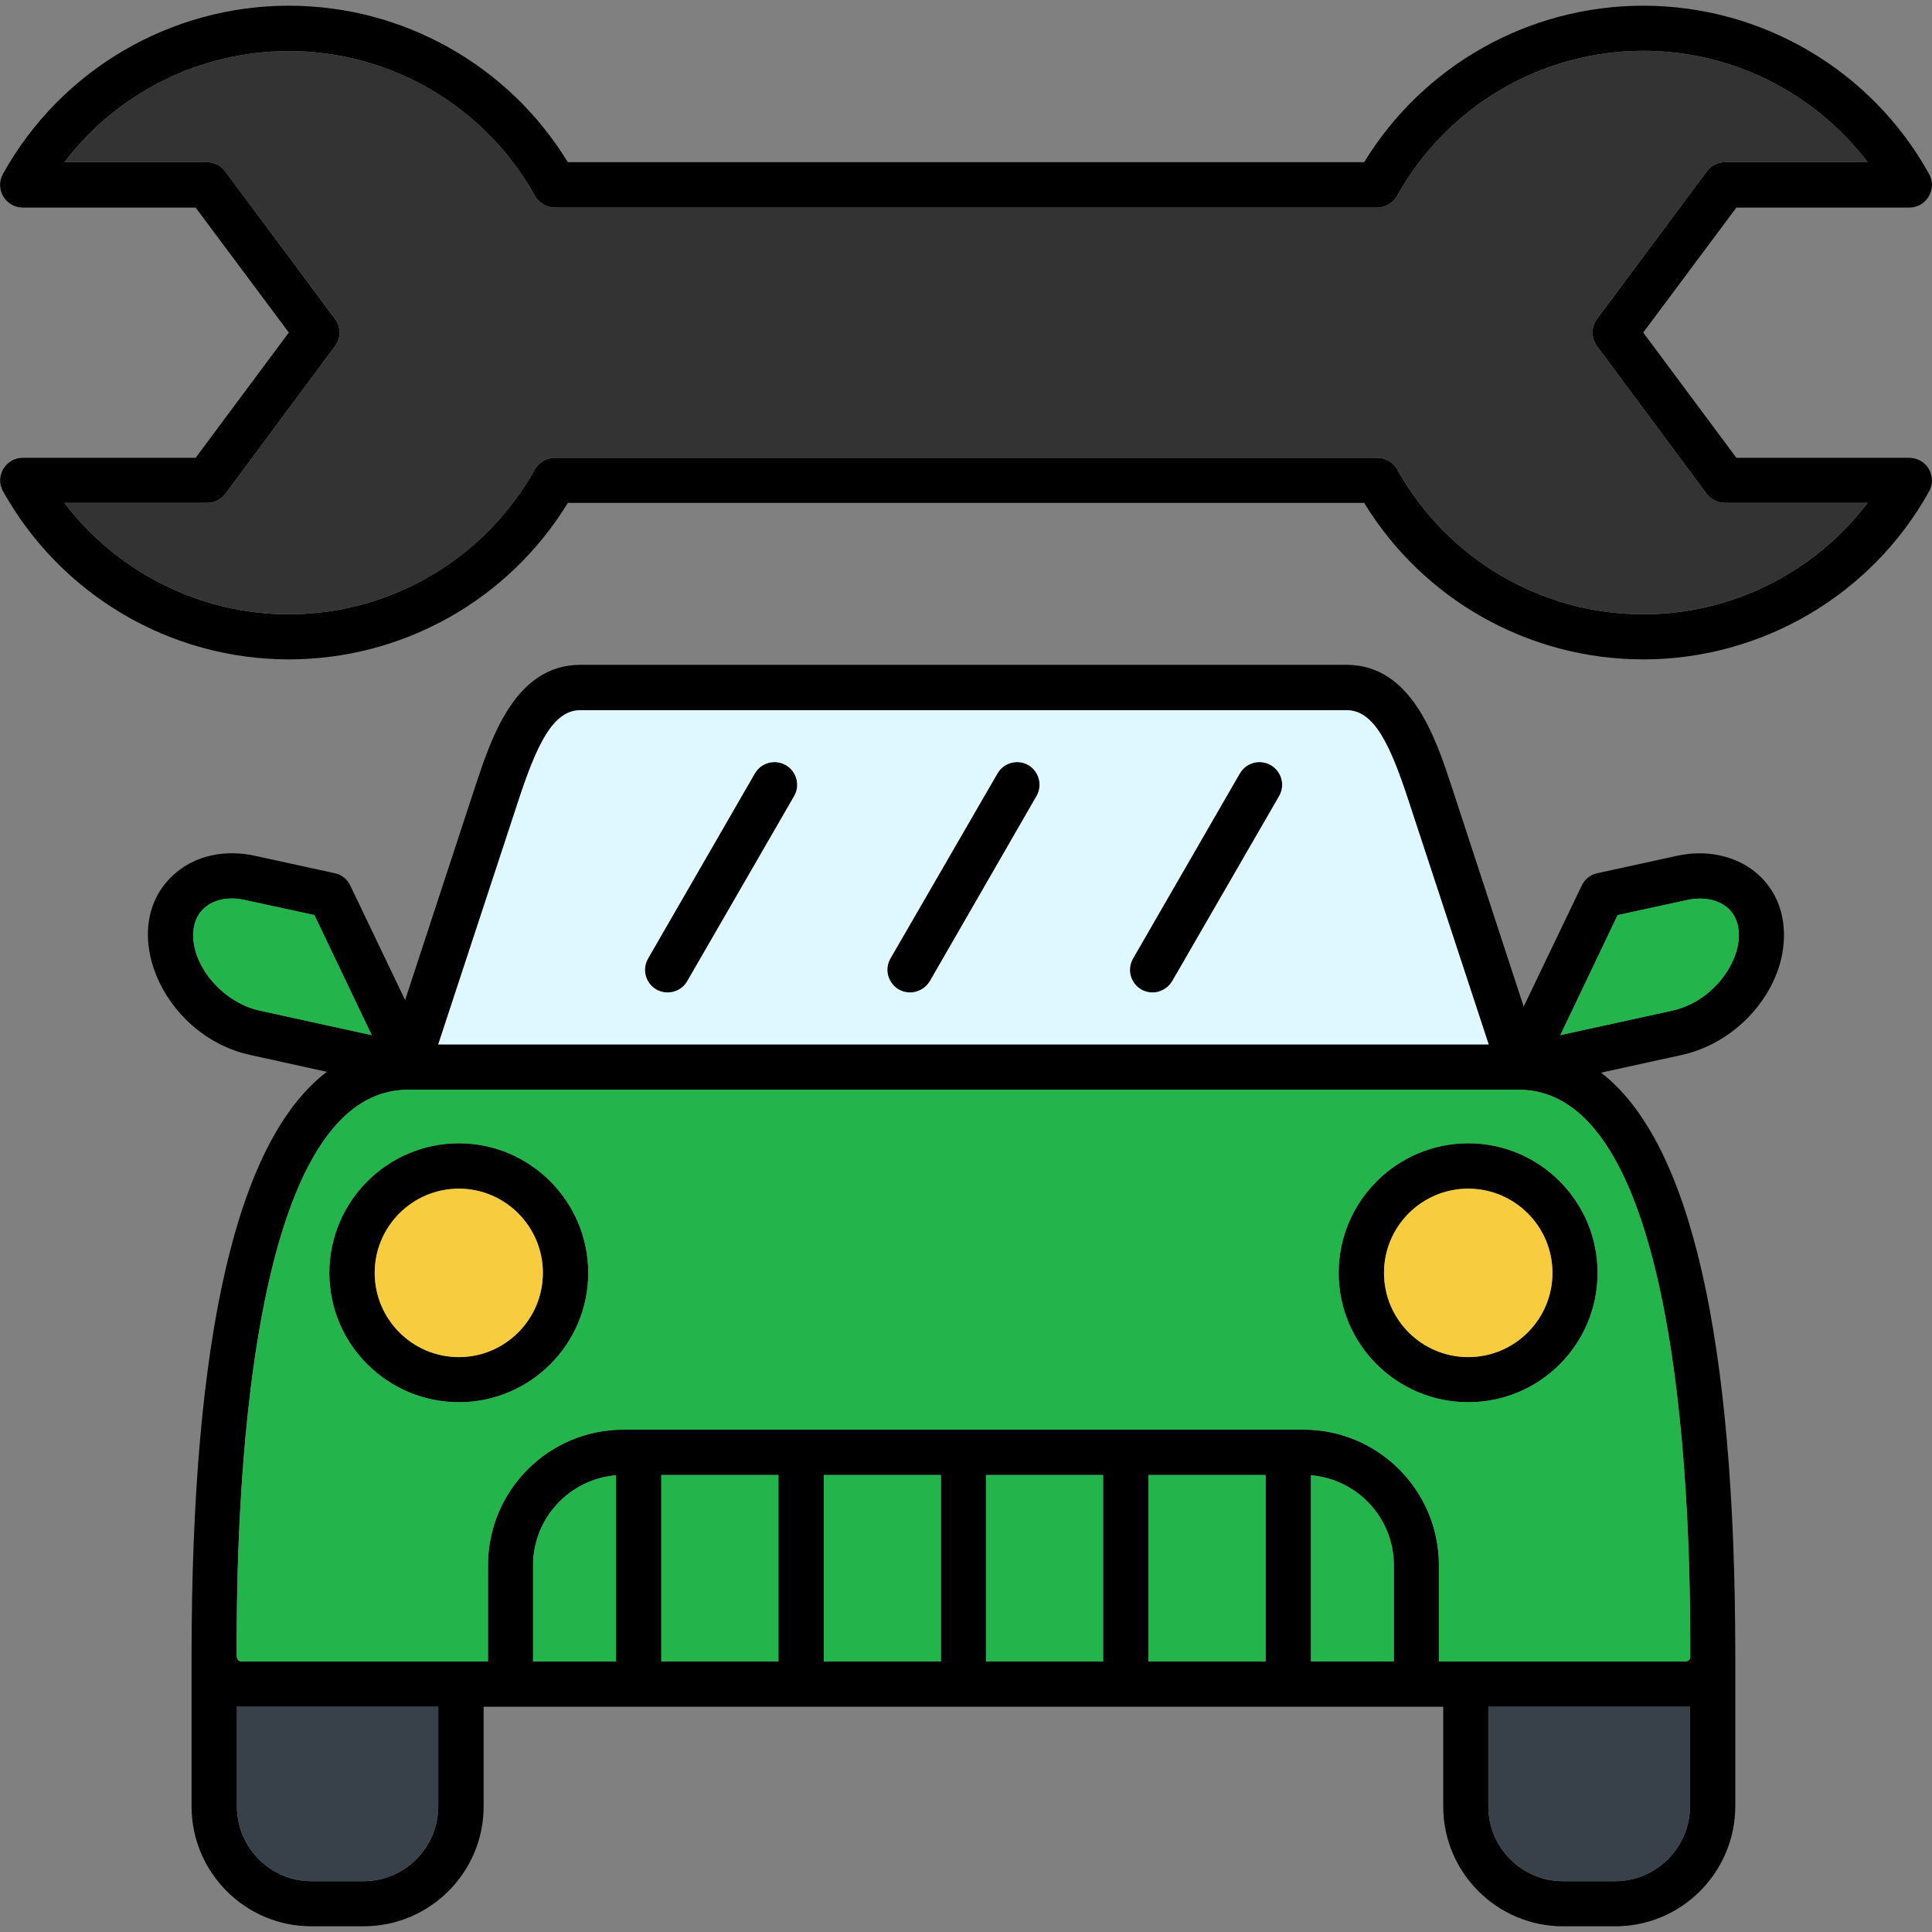 <svg width="80" height="80" viewBox="0 0 80 80" fill="none" xmlns="http://www.w3.org/2000/svg">
<rect x="0" y="0" width="80" height="80" fill="#808080" stroke="none"/>
<g clip-path="url(#clip0_1297_58197)">
<path fill-rule="evenodd" clip-rule="evenodd" d="M68.042 27.304C63.316 27.304 58.94 24.84 56.488 20.824H23.513C21.061 24.84 16.685 27.304 11.96 27.304C7.054 27.304 2.521 24.638 0.124 20.34C-0.224 19.722 0.237 18.957 0.946 18.957H8.101L11.96 13.77L8.101 8.595H0.946C0.226 8.595 -0.224 7.819 0.124 7.2C2.509 2.903 7.054 0.236 11.96 0.236C16.685 0.236 21.061 2.7 23.513 6.716H56.488C58.94 2.7 63.316 0.236 68.042 0.236C72.958 0.236 77.492 2.903 79.877 7.2C80.226 7.819 79.776 8.595 79.055 8.595H71.9L68.042 13.77L71.9 18.957H79.055C79.776 18.957 80.226 19.722 79.877 20.352C77.492 24.638 72.958 27.304 68.042 27.304ZM66.883 79.764H64.723C61.989 79.764 59.761 77.536 59.761 74.802V70.674H20.026V74.802C20.026 77.536 17.798 79.764 15.053 79.764H12.893C10.159 79.764 7.932 77.536 7.932 74.802V68.615C7.932 55.328 9.811 47.217 13.534 44.382C12.106 44.067 10.711 43.763 10.362 43.684C6.661 42.874 4.726 38.262 7.302 36.124C8.146 35.416 9.338 35.168 10.565 35.438L13.861 36.158C14.142 36.214 14.378 36.406 14.502 36.664L16.775 41.412L19.677 32.569C20.341 30.567 21.331 27.529 24.031 27.529H55.756C58.456 27.529 59.447 30.567 60.11 32.569L63.092 41.682L65.499 36.664C65.623 36.406 65.859 36.214 66.14 36.158L69.437 35.438C71.81 34.921 73.948 36.383 73.869 38.847C73.802 41.063 71.945 43.178 69.639 43.684C69.279 43.763 67.794 44.09 66.298 44.416C69.999 47.285 71.855 55.385 71.855 68.615V74.802C71.844 77.536 69.628 79.764 66.883 79.764ZM61.629 70.674V74.802C61.629 76.501 63.013 77.896 64.723 77.896H66.883C68.582 77.896 69.977 76.501 69.977 74.802V70.662C69.92 70.674 69.853 70.674 69.797 70.674H61.629ZM9.799 68.559C9.811 68.671 9.844 68.795 9.991 68.795H20.206V64.812C20.206 61.718 22.715 59.199 25.808 59.199H53.979C57.073 59.199 59.581 61.718 59.581 64.812V68.795H69.797C69.898 68.795 69.988 68.716 69.988 68.615C69.988 65.127 70.089 45.124 62.889 45.124H16.898C9.743 45.124 9.799 64.936 9.799 68.559ZM9.811 70.662V74.802C9.811 76.501 11.194 77.896 12.893 77.896H15.053C16.763 77.896 18.147 76.501 18.147 74.802V70.674H9.991C9.923 70.674 9.867 70.674 9.811 70.662ZM47.724 41.097C47.004 41.097 46.554 40.321 46.914 39.691L51.335 32.029C51.594 31.579 52.168 31.422 52.618 31.681C53.068 31.939 53.225 32.513 52.966 32.963L48.534 40.636C48.354 40.928 48.039 41.097 47.724 41.097ZM37.677 41.097C36.969 41.097 36.507 40.321 36.867 39.691L41.3 32.029C41.559 31.579 42.133 31.422 42.583 31.681C43.021 31.939 43.179 32.513 42.92 32.963L38.499 40.636C38.319 40.928 38.004 41.097 37.677 41.097ZM27.642 41.097C26.922 41.097 26.472 40.321 26.832 39.691L31.253 32.029C31.512 31.579 32.086 31.422 32.536 31.681C32.986 31.939 33.144 32.513 32.885 32.963L28.452 40.636C28.284 40.928 27.968 41.097 27.642 41.097ZM52.404 68.795V61.077H47.555V68.795H52.404ZM54.283 61.089V68.795H57.714V64.812C57.714 62.855 56.195 61.246 54.283 61.089ZM45.676 68.795V61.077H40.827V68.795H45.676ZM38.96 68.795V61.077H34.111V68.795H38.96ZM32.232 68.795V61.077H27.384V68.795H32.232ZM25.505 68.795V61.089C23.592 61.246 22.073 62.855 22.073 64.812V68.795H25.505ZM9.608 37.204C8.641 37.204 7.966 37.801 7.999 38.791C8.044 40.141 9.304 41.536 10.767 41.851L15.391 42.863L13.017 37.891L10.159 37.272C9.968 37.227 9.788 37.204 9.608 37.204ZM66.984 37.891L64.61 42.863L69.234 41.851C71.473 41.367 72.778 38.633 71.507 37.564C71.102 37.238 70.494 37.126 69.842 37.272L66.984 37.891ZM61.64 43.246L58.322 33.154C57.545 30.781 56.881 29.408 55.756 29.408H24.031C22.917 29.408 22.242 30.781 21.466 33.154L18.147 43.246H61.64ZM60.797 58.062C57.838 58.062 55.43 55.666 55.43 52.707C55.43 49.748 57.838 47.341 60.797 47.341C63.755 47.341 66.152 49.748 66.152 52.707C66.152 55.666 63.755 58.062 60.797 58.062ZM60.797 49.22C58.873 49.22 57.309 50.783 57.309 52.707C57.309 54.631 58.873 56.195 60.797 56.195C62.72 56.195 64.284 54.631 64.284 52.707C64.284 50.783 62.72 49.22 60.797 49.22ZM19.002 58.062C16.043 58.062 13.636 55.666 13.636 52.707C13.636 49.748 16.043 47.341 19.002 47.341C21.95 47.341 24.357 49.748 24.357 52.707C24.357 55.666 21.95 58.062 19.002 58.062ZM19.002 49.22C17.078 49.22 15.515 50.783 15.515 52.707C15.515 54.631 17.078 56.195 19.002 56.195C20.915 56.195 22.478 54.631 22.478 52.707C22.478 50.783 20.915 49.22 19.002 49.22ZM22.973 18.957H57.028C57.365 18.957 57.68 19.137 57.849 19.429C59.908 23.13 63.812 25.437 68.042 25.437C71.72 25.437 75.141 23.704 77.334 20.824H71.428C71.135 20.824 70.854 20.689 70.674 20.453L66.129 14.333C65.882 13.995 65.882 13.545 66.129 13.208L70.674 7.099C70.854 6.851 71.135 6.716 71.428 6.716H77.334C75.141 3.836 71.72 2.104 68.042 2.104C63.812 2.104 59.908 4.41 57.849 8.111C57.68 8.404 57.365 8.595 57.028 8.595H22.973C22.636 8.595 22.321 8.404 22.152 8.111C20.093 4.41 16.19 2.115 11.96 2.115C8.292 2.115 4.861 3.836 2.667 6.716H8.573C8.866 6.716 9.147 6.851 9.327 7.099L13.872 13.208C14.12 13.545 14.12 13.995 13.872 14.333L9.327 20.453C9.147 20.689 8.866 20.824 8.573 20.824H2.667C4.861 23.704 8.292 25.437 11.96 25.437C16.19 25.437 20.093 23.13 22.152 19.429C22.321 19.137 22.636 18.957 22.973 18.957Z" fill="black"/>
<path fill-rule="evenodd" clip-rule="evenodd" d="M22.974 18.956H57.029C57.366 18.956 57.681 19.136 57.85 19.429C59.909 23.13 63.813 25.436 68.043 25.436C71.722 25.436 75.142 23.704 77.335 20.824H71.429C71.136 20.824 70.855 20.689 70.675 20.453L66.13 14.332C65.883 13.995 65.883 13.545 66.13 13.207L70.675 7.099C70.855 6.851 71.136 6.716 71.429 6.716H77.335C75.142 3.836 71.722 2.104 68.043 2.104C63.813 2.104 59.909 4.41 57.85 8.111C57.681 8.404 57.366 8.595 57.029 8.595H22.974C22.637 8.595 22.322 8.404 22.153 8.111C20.095 4.41 16.191 2.115 11.961 2.115C8.293 2.115 4.862 3.836 2.668 6.716H8.574C8.867 6.716 9.148 6.851 9.328 7.099L13.873 13.207C14.121 13.545 14.121 13.995 13.873 14.332L9.328 20.453C9.148 20.689 8.867 20.824 8.574 20.824H2.668C4.862 23.704 8.293 25.436 11.961 25.436C16.191 25.436 20.095 23.13 22.153 19.429C22.322 19.136 22.637 18.956 22.974 18.956Z" fill="#333333"/>
<path fill-rule="evenodd" clip-rule="evenodd" d="M55.758 29.408H24.032C22.919 29.408 22.244 30.781 21.467 33.154L18.148 43.246H61.642L58.323 33.154C57.547 30.781 56.883 29.408 55.758 29.408ZM36.869 39.691L41.301 32.029C41.56 31.579 42.134 31.422 42.584 31.681C43.023 31.939 43.18 32.513 42.921 32.963L38.5 40.636C38.32 40.928 38.005 41.097 37.679 41.097C36.97 41.097 36.509 40.321 36.869 39.691ZM47.725 41.097C47.005 41.097 46.555 40.321 46.915 39.691L51.337 32.029C51.595 31.579 52.169 31.422 52.619 31.681C53.069 31.939 53.227 32.513 52.968 32.963L48.535 40.636C48.355 40.928 48.04 41.097 47.725 41.097ZM32.886 32.963L28.454 40.636C28.285 40.928 27.97 41.097 27.644 41.097C26.924 41.097 26.474 40.321 26.834 39.691L31.255 32.029C31.514 31.579 32.087 31.422 32.537 31.681C32.987 31.939 33.145 32.513 32.886 32.963Z" fill="#DFF8FF"/>
<path fill-rule="evenodd" clip-rule="evenodd" d="M22.48 52.707C22.48 50.783 20.916 49.22 19.003 49.22C17.079 49.22 15.516 50.783 15.516 52.707C15.516 54.631 17.079 56.195 19.003 56.195C20.916 56.195 22.48 54.631 22.48 52.707Z" fill="#F7CC3F"/>
<path fill-rule="evenodd" clip-rule="evenodd" d="M19.003 47.341C21.951 47.341 24.358 49.749 24.358 52.708C24.358 55.666 21.951 58.063 19.003 58.063C16.045 58.063 13.637 55.666 13.637 52.708C13.637 49.749 16.045 47.341 19.003 47.341ZM62.89 45.125H16.9C9.745 45.125 9.801 64.937 9.801 68.559C9.812 68.672 9.846 68.795 9.992 68.795H20.207V64.813C20.207 61.719 22.716 59.199 25.81 59.199H53.98C57.074 59.199 59.583 61.719 59.583 64.813V68.795H69.798C69.899 68.795 69.989 68.717 69.989 68.615C69.989 65.128 70.091 45.125 62.89 45.125ZM60.798 58.063C57.839 58.063 55.431 55.666 55.431 52.708C55.431 49.749 57.839 47.341 60.798 47.341C63.757 47.341 66.153 49.749 66.153 52.708C66.153 55.666 63.757 58.063 60.798 58.063Z" fill="#23B54B"/>
<path fill-rule="evenodd" clip-rule="evenodd" d="M57.309 52.707C57.309 54.631 58.872 56.195 60.796 56.195C62.72 56.195 64.284 54.631 64.284 52.707C64.284 50.783 62.72 49.22 60.796 49.22C58.872 49.22 57.309 50.783 57.309 52.707Z" fill="#F7CC3F"/>
<path fill-rule="evenodd" clip-rule="evenodd" d="M64.609 42.863L69.233 41.851C71.472 41.367 72.777 38.633 71.506 37.565C71.101 37.238 70.493 37.126 69.841 37.272L66.983 37.891L64.609 42.863Z" fill="#23B54B"/>
<path fill-rule="evenodd" clip-rule="evenodd" d="M69.796 70.673H61.629V74.802C61.629 76.501 63.013 77.896 64.723 77.896H66.883C68.582 77.896 69.977 76.501 69.977 74.802V70.662C69.92 70.673 69.853 70.673 69.796 70.673Z" fill="#384149"/>
<path fill-rule="evenodd" clip-rule="evenodd" d="M57.717 68.794V64.812C57.717 62.854 56.198 61.245 54.285 61.088V68.794H57.717Z" fill="#23B54B"/>
<path fill-rule="evenodd" clip-rule="evenodd" d="M52.404 68.795V61.077H47.555V68.795H52.404Z" fill="#23B54B"/>
<path fill-rule="evenodd" clip-rule="evenodd" d="M45.677 68.795V61.077H40.828V68.795H45.677Z" fill="#23B54B"/>
<path fill-rule="evenodd" clip-rule="evenodd" d="M38.962 68.795V61.077H34.113V68.795H38.962Z" fill="#23B54B"/>
<path fill-rule="evenodd" clip-rule="evenodd" d="M32.232 68.795V61.077H27.383V68.795H32.232Z" fill="#23B54B"/>
<path fill-rule="evenodd" clip-rule="evenodd" d="M25.506 68.795V61.089C23.593 61.246 22.074 62.855 22.074 64.813V68.795H25.506Z" fill="#23B54B"/>
<path fill-rule="evenodd" clip-rule="evenodd" d="M18.149 70.673H9.992C9.925 70.673 9.869 70.673 9.812 70.662V74.802C9.812 76.501 11.196 77.896 12.895 77.896H15.055C16.765 77.896 18.149 76.501 18.149 74.802V70.673Z" fill="#384149"/>
<path fill-rule="evenodd" clip-rule="evenodd" d="M10.769 41.85L15.393 42.863L13.019 37.89L10.161 37.272C9.97 37.227 9.79 37.204 9.61 37.204C8.642 37.204 7.967 37.8 8.001 38.79C8.046 40.14 9.306 41.535 10.769 41.85Z" fill="#23B54B"/>
</g>
<defs>
<clipPath id="clip0_1297_58197">
<rect width="80" height="80" fill="white"/>
</clipPath>
</defs>
</svg>

